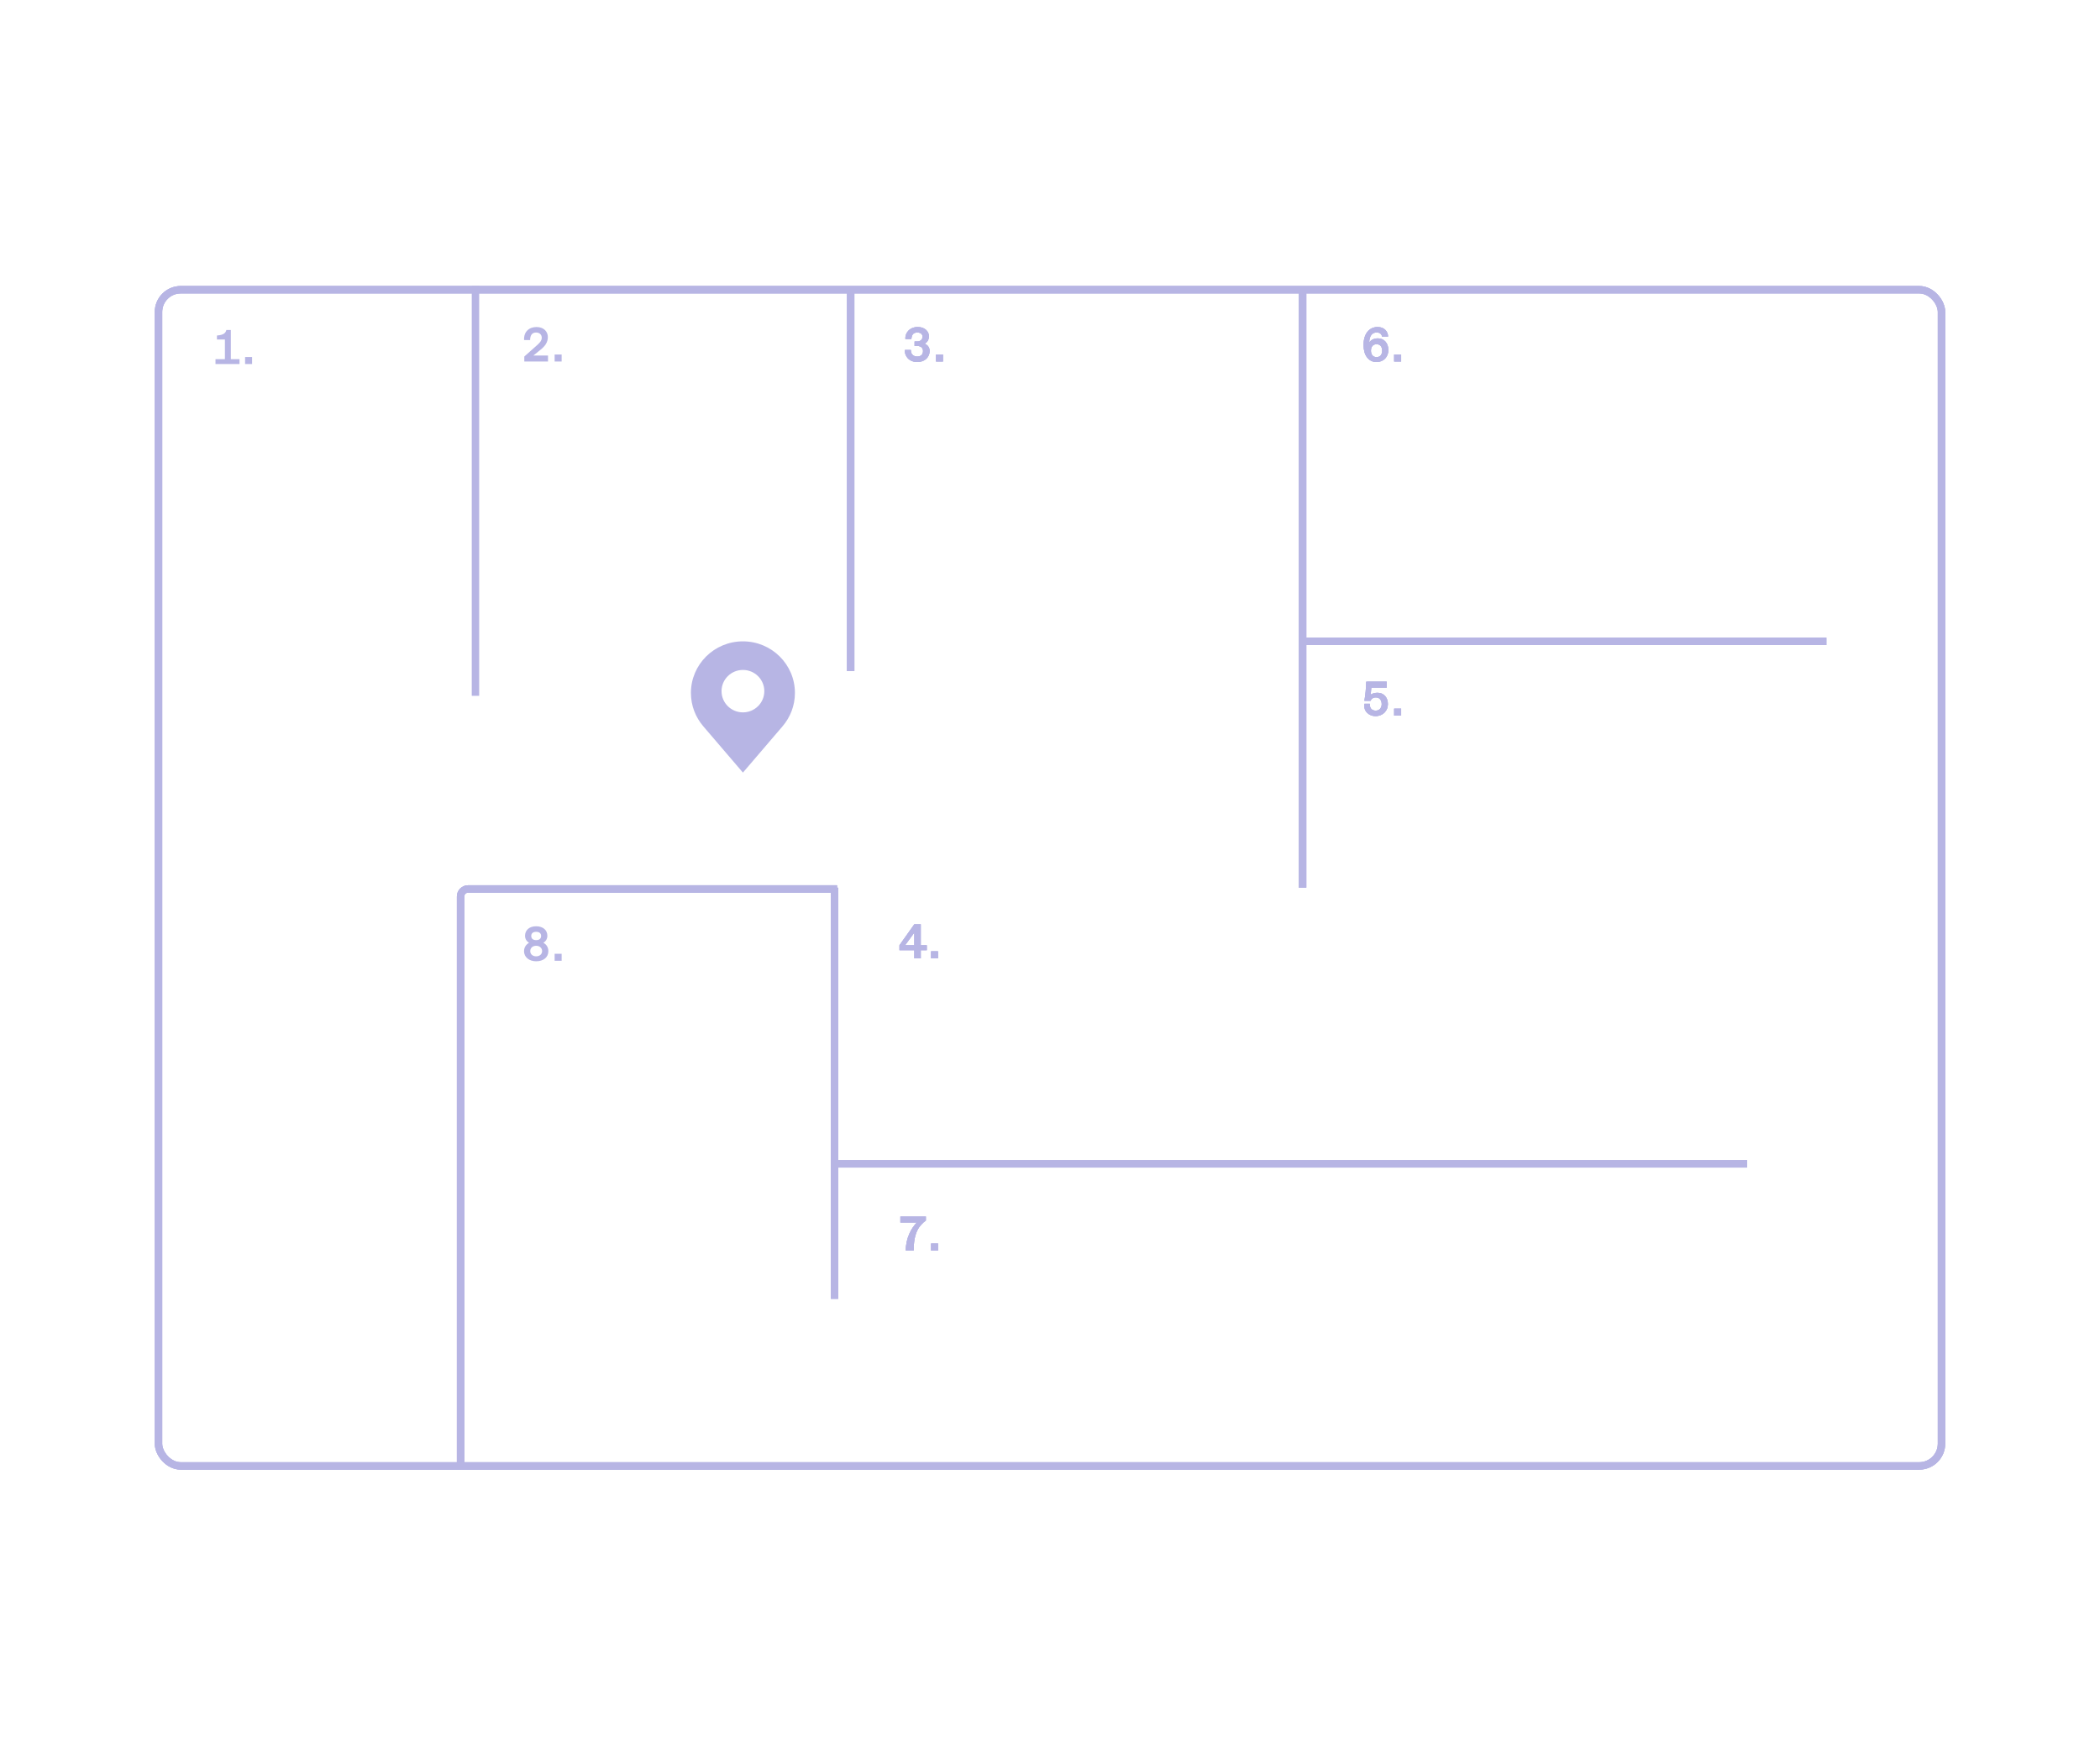 <svg width="848" height="710" viewBox="0 0 848 710" fill="none" xmlns="http://www.w3.org/2000/svg">
<rect x="64" y="117" width="720" height="475" rx="9" stroke="#B7B5E4" stroke-width="3"/>
<path d="M186 593V362C186 360.343 187.343 359 189 359H338" stroke="#B7B5E4" stroke-width="3"/>
<path d="M527 259H737.5" stroke="#B7B5E4" stroke-width="3"/>
<path d="M338 470H705.5" stroke="#B7B5E4" stroke-width="3"/>
<path d="M192 115.5V281" stroke="#B7B5E4" stroke-width="3"/>
<path d="M526 117V358.5" stroke="#B7B5E4" stroke-width="3"/>
<path d="M337 358.5V524.5" stroke="#B7B5E4" stroke-width="3"/>
<path d="M343.5 117V271" stroke="#B7B5E4" stroke-width="3"/>
<path d="M87.02 147V145.041H90.818V137.102H87.606V135.486C90.575 135.284 91.141 134.274 91.403 133.264H93.221V145.041H96.716V147H87.02ZM98.968 144.172H101.796V147H98.968V144.172Z" fill="#B7B5E4"/>
<path d="M211.717 146V143.98L216.282 139.92C217.817 138.566 218.767 137.718 218.767 136.385C218.767 135.294 218.019 134.284 216.464 134.284C214.888 134.284 214.08 135.355 214.06 137.334H211.636C211.434 134.001 213.636 132.062 216.646 132.062C219.656 132.062 221.231 133.981 221.231 136.102C221.231 138.364 219.959 139.879 218.282 141.233L215.373 143.576H221.292V146H211.717ZM223.968 143.172H226.796V146H223.968V143.172Z" fill="#B7B5E4"/>
<path d="M369.313 137.9H370.444C371.676 137.9 372.524 137.072 372.524 136.021C372.524 135.072 371.979 134.284 370.383 134.284C368.626 134.284 368.161 135.375 368.02 136.93H365.596C365.394 134.607 367.192 132.062 370.605 132.062C373.615 132.062 375.11 134.042 375.11 135.718C375.11 136.991 374.605 138.183 373.373 138.768C374.807 139.455 375.393 140.445 375.393 141.758C375.393 144.081 373.615 146.202 370.403 146.202C366.99 146.202 365.192 143.657 365.394 141.334H367.818C367.757 142.748 368.606 143.98 370.383 143.98C371.979 143.98 372.726 143.051 372.726 141.758C372.726 140.627 371.999 139.718 370.444 139.718H369.313V137.9ZM377.968 143.172H380.796V146H377.968V143.172Z" fill="#B7B5E4"/>
<path d="M363.212 383.728V381.708L369.211 373.264H371.817V381.708H374.241V383.728H371.817V387H369.211V383.728H363.212ZM365.495 381.708H369.211V376.617L365.495 381.708ZM375.968 384.172H378.796V387H375.968V384.172Z" fill="#B7B5E4"/>
<path d="M363.576 491.264H373.878V492.88C371.252 494.9 368.949 497.506 368.949 505H365.757C365.757 499.889 368.141 495.748 370.242 493.688H363.576V491.264ZM375.968 502.172H378.796V505H375.968V502.172Z" fill="#B7B5E4"/>
<path d="M216.504 388.202C213.798 388.202 211.616 386.647 211.616 384.122C211.616 382.607 212.404 381.435 213.616 380.748C212.646 380.122 212.02 379.152 212.02 377.9C212.02 375.658 213.697 374.062 216.504 374.062C219.332 374.062 221.029 375.658 221.029 377.9C221.029 379.152 220.403 380.122 219.433 380.728C220.686 381.415 221.433 382.586 221.433 384.122C221.433 386.647 219.373 388.202 216.504 388.202ZM216.504 379.657C217.737 379.657 218.504 379.092 218.504 377.981C218.504 376.87 217.737 376.304 216.504 376.304C215.272 376.304 214.525 376.87 214.525 377.981C214.525 379.092 215.272 379.657 216.504 379.657ZM216.504 386.202C217.939 386.202 218.908 385.313 218.908 384.081C218.908 382.849 217.939 381.94 216.504 381.94C215.07 381.94 214.121 382.849 214.121 384.081C214.121 385.313 215.07 386.202 216.504 386.202ZM223.968 385.172H226.796V388H223.968V385.172Z" fill="#B7B5E4"/>
<path d="M553.464 283.001H550.959C551.384 280.314 551.626 278.294 551.687 275.284L559.969 275.264V277.688H553.747L553.505 280.536C554.191 280.051 555.06 279.769 556.252 279.769C558.817 279.769 560.453 281.667 560.453 284.354C560.453 287.081 558.393 289.202 555.403 289.202C552.919 289.202 550.454 287.263 550.959 284.213H553.181C553.02 286.01 553.989 286.98 555.525 286.98C557.1 286.98 557.949 285.788 557.949 284.374C557.949 282.96 557.262 281.647 555.565 281.647C554.272 281.647 553.626 282.455 553.464 283.001ZM562.968 286.172H565.796V289H562.968V286.172Z" fill="#B7B5E4"/>
<path d="M560.635 141.354C560.635 144.081 558.777 146.202 555.828 146.202C552.636 146.202 550.616 143.475 550.616 139.334C550.616 134.789 552.899 132.062 556.312 132.062C559.1 132.062 560.514 134.001 560.514 135.92H558.09C557.969 135.274 557.565 134.264 555.908 134.264C554.151 134.264 553.02 135.476 552.899 138.243C553.686 137.314 554.717 136.647 556.434 136.647C558.999 136.647 560.635 138.667 560.635 141.354ZM555.868 139.011C554.252 139.011 553.606 140.203 553.606 141.617C553.606 143.031 554.252 144.222 555.868 144.222C557.484 144.222 558.13 143.031 558.13 141.617C558.13 140.203 557.484 139.011 555.868 139.011ZM562.968 143.172H565.796V146H562.968V143.172Z" fill="#B7B5E4"/>
<rect x="64" y="117" width="720" height="475" rx="9" stroke="#B7B5E4" stroke-width="3"/>
<path d="M343.5 117V271" stroke="#B7B5E4" stroke-width="3"/>
<path d="M526 117V358.5" stroke="#B7B5E4" stroke-width="3"/>
<path d="M369.313 137.9H370.444C371.676 137.9 372.524 137.072 372.524 136.021C372.524 135.072 371.979 134.284 370.383 134.284C368.626 134.284 368.161 135.375 368.02 136.93H365.596C365.394 134.607 367.192 132.062 370.605 132.062C373.615 132.062 375.11 134.042 375.11 135.718C375.11 136.991 374.605 138.183 373.373 138.768C374.807 139.455 375.393 140.445 375.393 141.758C375.393 144.081 373.615 146.202 370.403 146.202C366.99 146.202 365.192 143.657 365.394 141.334H367.818C367.757 142.748 368.606 143.98 370.383 143.98C371.979 143.98 372.726 143.051 372.726 141.758C372.726 140.627 371.999 139.718 370.444 139.718H369.313V137.9ZM377.968 143.172H380.796V146H377.968V143.172Z" fill="#B7B5E4"/>
<path d="M560.635 141.354C560.635 144.081 558.777 146.202 555.828 146.202C552.636 146.202 550.616 143.475 550.616 139.334C550.616 134.789 552.899 132.062 556.312 132.062C559.1 132.062 560.514 134.001 560.514 135.92H558.09C557.969 135.274 557.565 134.264 555.908 134.264C554.151 134.264 553.02 135.476 552.899 138.243C553.686 137.314 554.717 136.647 556.434 136.647C558.999 136.647 560.635 138.667 560.635 141.354ZM555.868 139.011C554.252 139.011 553.606 140.203 553.606 141.617C553.606 143.031 554.252 144.222 555.868 144.222C557.484 144.222 558.13 143.031 558.13 141.617C558.13 140.203 557.484 139.011 555.868 139.011ZM562.968 143.172H565.796V146H562.968V143.172Z" fill="#B7B5E4"/>
<path d="M527 259H737.5" stroke="#B7B5E4" stroke-width="3"/>
<path d="M553.464 283.001H550.959C551.384 280.314 551.626 278.294 551.687 275.284L559.969 275.264V277.688H553.747L553.505 280.536C554.191 280.051 555.06 279.769 556.252 279.769C558.817 279.769 560.453 281.667 560.453 284.354C560.453 287.081 558.393 289.202 555.403 289.202C552.919 289.202 550.454 287.263 550.959 284.213H553.181C553.02 286.01 553.989 286.98 555.525 286.98C557.1 286.98 557.949 285.788 557.949 284.374C557.949 282.96 557.262 281.647 555.565 281.647C554.272 281.647 553.626 282.455 553.464 283.001ZM562.968 286.172H565.796V289H562.968V286.172Z" fill="#B7B5E4"/>
<path d="M337 358.5V524.5" stroke="#B7B5E4" stroke-width="3"/>
<path d="M186 593V362C186 360.343 187.343 359 189 359H338" stroke="#B7B5E4" stroke-width="3"/>
<path d="M363.212 383.728V381.708L369.211 373.264H371.817V381.708H374.241V383.728H371.817V387H369.211V383.728H363.212ZM365.495 381.708H369.211V376.617L365.495 381.708ZM375.968 384.172H378.796V387H375.968V384.172Z" fill="#B7B5E4"/>
<path d="M338 470H705.5" stroke="#B7B5E4" stroke-width="3"/>
<path d="M363.576 491.264H373.878V492.88C371.252 494.9 368.949 497.506 368.949 505H365.757C365.757 499.889 368.141 495.748 370.242 493.688H363.576V491.264ZM375.968 502.172H378.796V505H375.968V502.172Z" fill="#B7B5E4"/>
<rect x="64" y="117" width="720" height="475" rx="9" stroke="#B7B5E4" stroke-width="3"/>
<path d="M343.5 117V271" stroke="#B7B5E4" stroke-width="3"/>
<path d="M526 117V358.5" stroke="#B7B5E4" stroke-width="3"/>
<path d="M369.313 137.9H370.444C371.676 137.9 372.524 137.072 372.524 136.021C372.524 135.072 371.979 134.284 370.383 134.284C368.626 134.284 368.161 135.375 368.02 136.93H365.596C365.394 134.607 367.192 132.062 370.605 132.062C373.615 132.062 375.11 134.042 375.11 135.718C375.11 136.991 374.605 138.183 373.373 138.768C374.807 139.455 375.393 140.445 375.393 141.758C375.393 144.081 373.615 146.202 370.403 146.202C366.99 146.202 365.192 143.657 365.394 141.334H367.818C367.757 142.748 368.606 143.98 370.383 143.98C371.979 143.98 372.726 143.051 372.726 141.758C372.726 140.627 371.999 139.718 370.444 139.718H369.313V137.9ZM377.968 143.172H380.796V146H377.968V143.172Z" fill="#B7B5E4"/>
<path d="M560.635 141.354C560.635 144.081 558.777 146.202 555.828 146.202C552.636 146.202 550.616 143.475 550.616 139.334C550.616 134.789 552.899 132.062 556.312 132.062C559.1 132.062 560.514 134.001 560.514 135.92H558.09C557.969 135.274 557.565 134.264 555.908 134.264C554.151 134.264 553.02 135.476 552.899 138.243C553.686 137.314 554.717 136.647 556.434 136.647C558.999 136.647 560.635 138.667 560.635 141.354ZM555.868 139.011C554.252 139.011 553.606 140.203 553.606 141.617C553.606 143.031 554.252 144.222 555.868 144.222C557.484 144.222 558.13 143.031 558.13 141.617C558.13 140.203 557.484 139.011 555.868 139.011ZM562.968 143.172H565.796V146H562.968V143.172Z" fill="#B7B5E4"/>
<path d="M527 259H737.5" stroke="#B7B5E4" stroke-width="3"/>
<path d="M553.464 283.001H550.959C551.384 280.314 551.626 278.294 551.687 275.284L559.969 275.264V277.688H553.747L553.505 280.536C554.191 280.051 555.06 279.769 556.252 279.769C558.817 279.769 560.453 281.667 560.453 284.354C560.453 287.081 558.393 289.202 555.403 289.202C552.919 289.202 550.454 287.263 550.959 284.213H553.181C553.02 286.01 553.989 286.98 555.525 286.98C557.1 286.98 557.949 285.788 557.949 284.374C557.949 282.96 557.262 281.647 555.565 281.647C554.272 281.647 553.626 282.455 553.464 283.001ZM562.968 286.172H565.796V289H562.968V286.172Z" fill="#B7B5E4"/>
<path d="M337 358.5V524.5" stroke="#B7B5E4" stroke-width="3"/>
<path d="M186 593V362C186 360.343 187.343 359 189 359H338" stroke="#B7B5E4" stroke-width="3"/>
<path d="M363.212 383.728V381.708L369.211 373.264H371.817V381.708H374.241V383.728H371.817V387H369.211V383.728H363.212ZM365.495 381.708H369.211V376.617L365.495 381.708ZM375.968 384.172H378.796V387H375.968V384.172Z" fill="#B7B5E4"/>
<path d="M338 470H705.5" stroke="#B7B5E4" stroke-width="3"/>
<path d="M363.576 491.264H373.878V492.88C371.252 494.9 368.949 497.506 368.949 505H365.757C365.757 499.889 368.141 495.748 370.242 493.688H363.576V491.264ZM375.968 502.172H378.796V505H375.968V502.172Z" fill="#B7B5E4"/>
<path d="M300 259C288.402 259 279 268.327 279 279.832C279 284.968 280.882 289.662 283.989 293.295L300 312L316.011 293.294C319.118 289.662 321 284.968 321 279.831C321.001 268.327 311.598 259 300 259ZM300 287.682C295.23 287.682 291.364 283.846 291.364 279.115C291.364 274.383 295.23 270.548 300 270.548C304.77 270.548 308.637 274.383 308.637 279.115C308.637 283.846 304.77 287.682 300 287.682Z" fill="#B7B5E4"/>
</svg>

